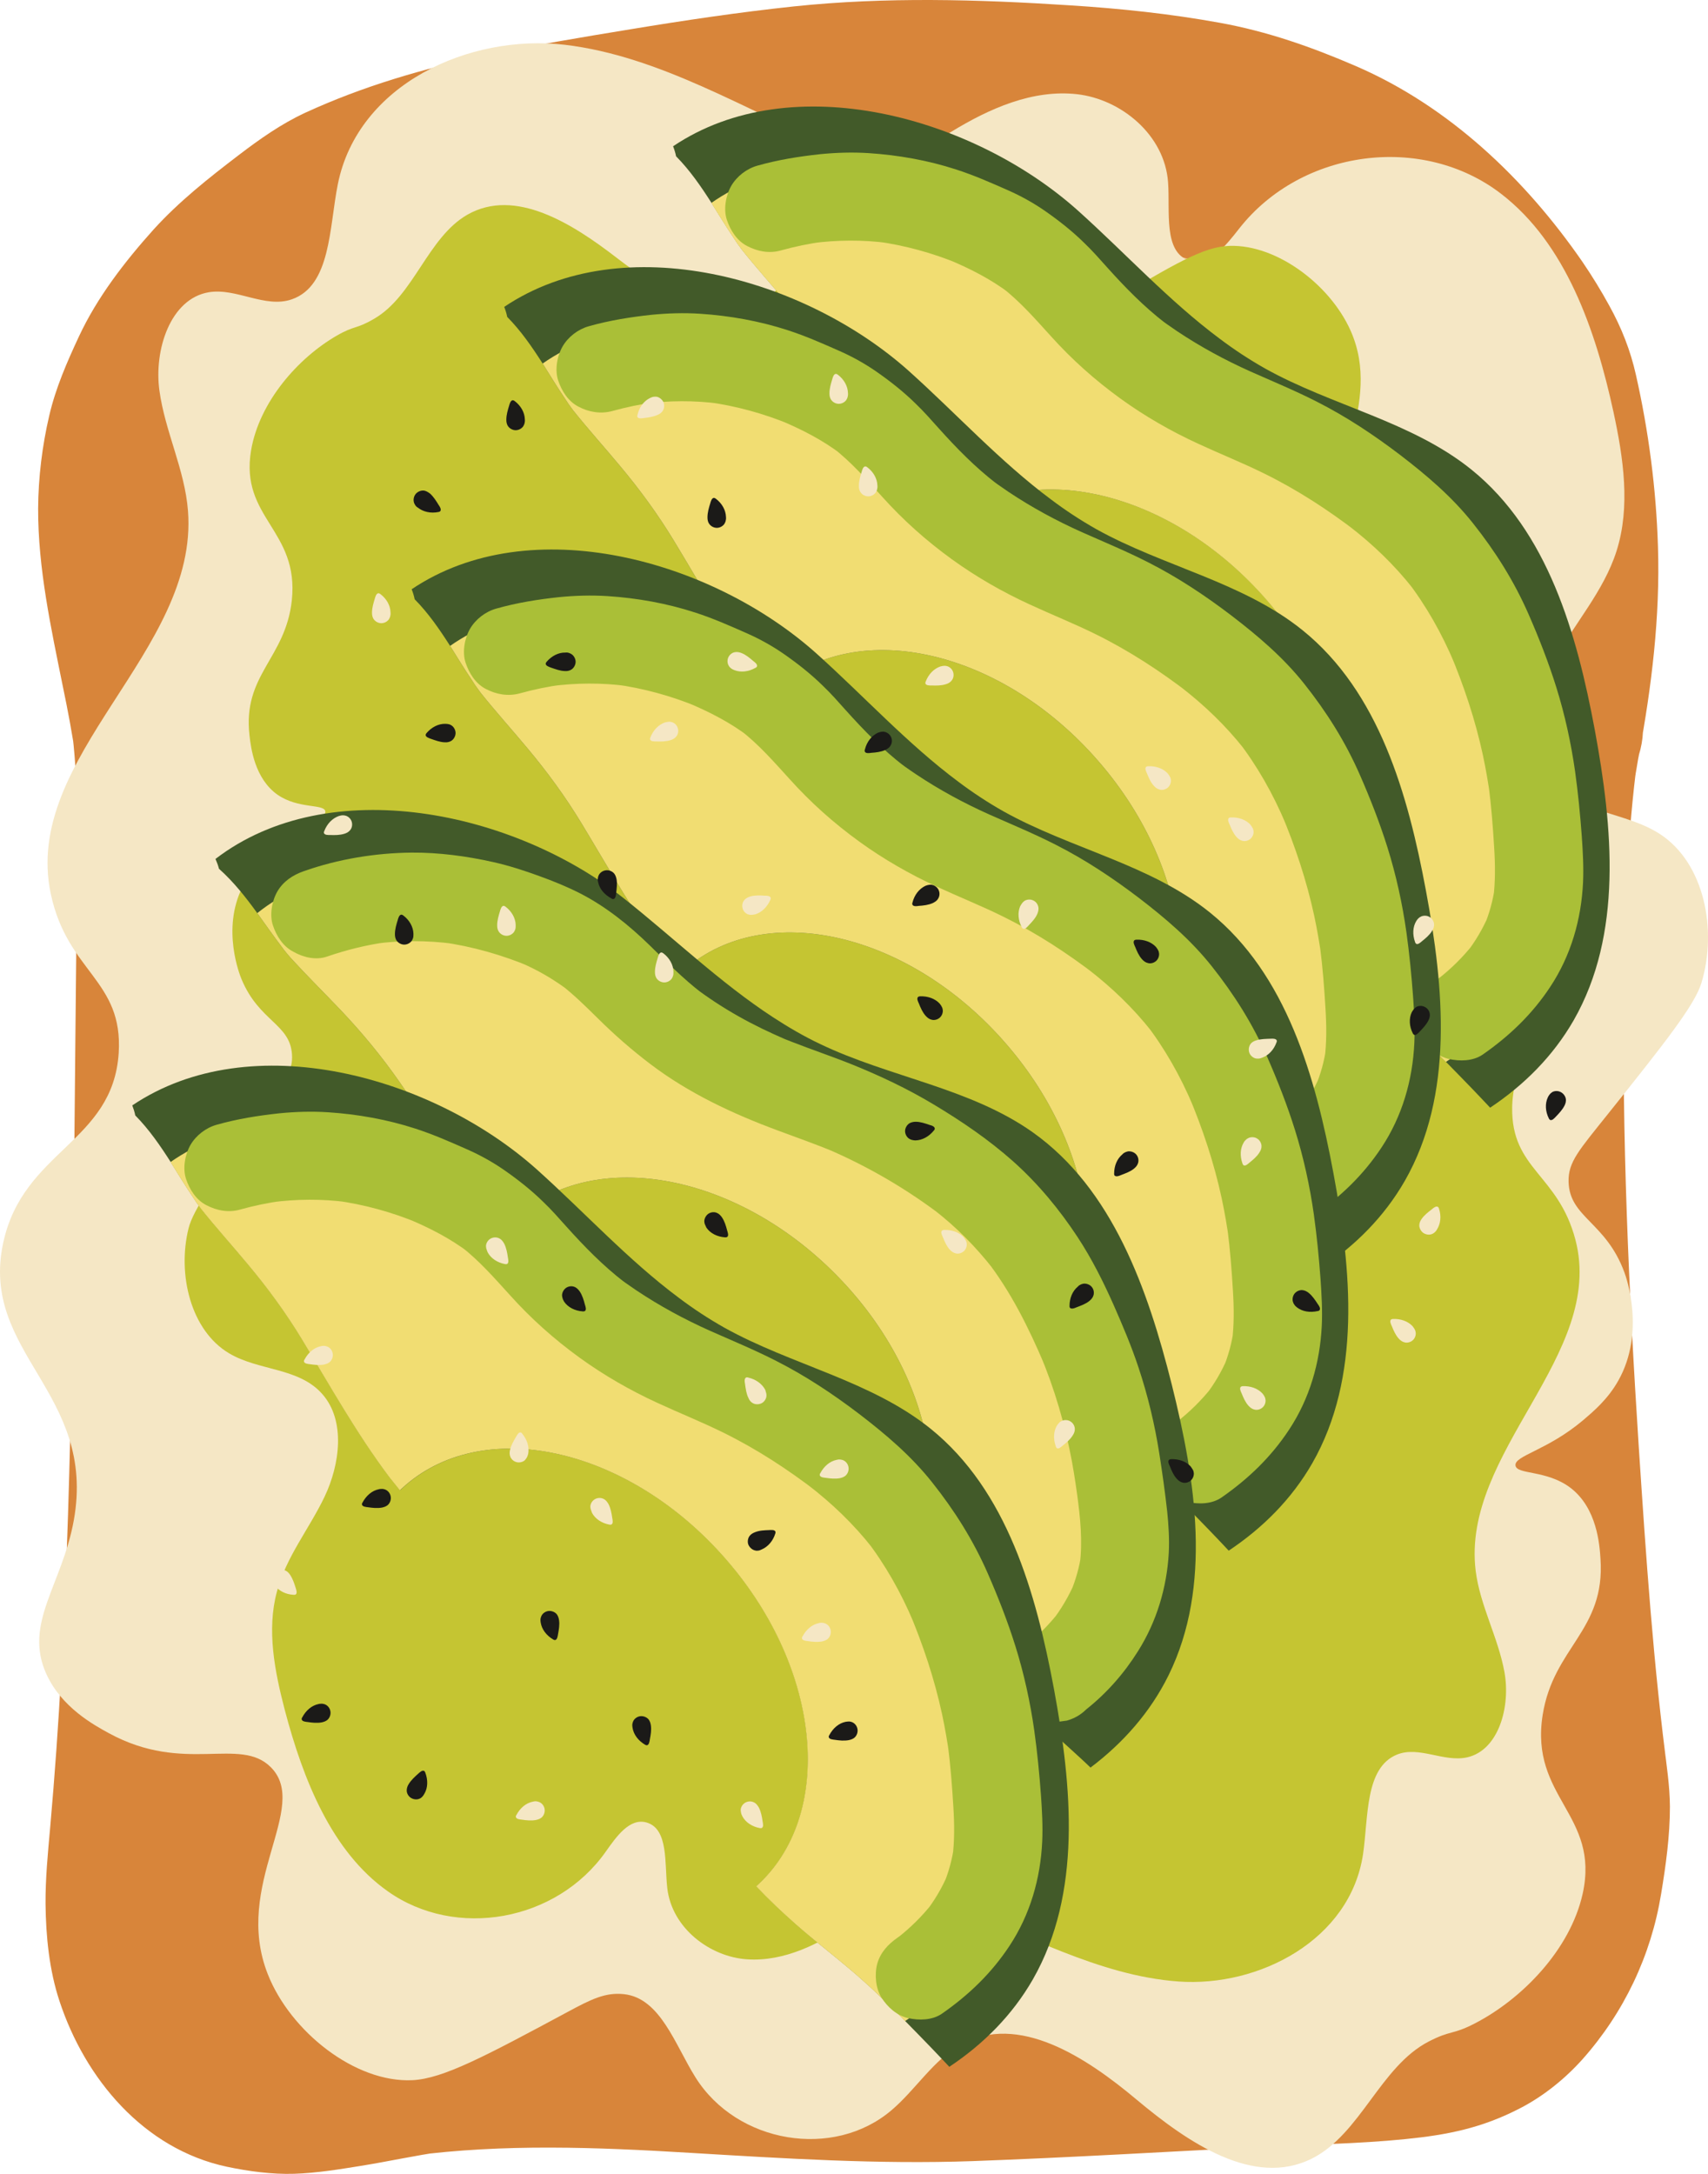 <svg width="110" height="140" viewBox="0 0 110 140" fill="none" xmlns="http://www.w3.org/2000/svg">
<path d="M98.16 46.649C95.072 63.394 98.489 105.098 99.772 114.468C99.908 115.442 100.169 119.068 98.807 123.158C97.876 125.934 95.946 128.517 93.199 129.548C91.757 130.08 90.19 130.171 88.657 130.25C81.721 130.601 74.773 130.953 67.837 131.304C64.544 131.474 61.241 131.632 57.949 131.632C46.641 131.598 35.22 129.525 24.106 131.587C21.086 132.153 17.828 132.981 15.069 131.632C12.787 130.511 11.391 128.063 10.892 125.571C10.392 123.078 10.642 120.507 10.869 117.98C12.14 103.626 12.299 89.214 12.447 74.803C12.515 68.617 12.572 62.42 12.64 56.234C12.674 53.231 12.697 50.218 12.345 47.238C11.652 41.539 9.529 35.897 10.312 30.21C11.516 21.554 19.69 16.218 21.552 14.971C22.869 14.099 26.206 12.048 38.694 9.93C47.776 8.389 54.145 7.301 63.103 7.698C73.615 8.162 81.835 8.525 89.248 14.269C93.698 17.724 96.23 21.849 97.615 24.602C97.808 25.349 98.114 26.596 98.398 28.136C100.044 37.291 98.534 44.61 98.16 46.649Z" fill="#F2BB7C"/>
<path d="M90.769 44.621C88.987 54.353 89.1 64.425 89.339 74.282C89.588 84.286 90.179 94.301 91.053 104.271C91.405 108.361 91.825 112.44 92.381 116.507C92.29 115.828 92.2 115.148 92.109 114.479C92.313 116.054 92.234 117.674 92.041 119.249C92.132 118.569 92.222 117.89 92.313 117.221C92.097 118.853 91.723 120.484 91.098 122.002C91.359 121.391 91.609 120.79 91.87 120.178C91.462 121.141 90.939 122.048 90.304 122.886C90.701 122.365 91.098 121.855 91.507 121.334C91.008 121.957 90.463 122.512 89.838 123.011C90.361 122.614 90.871 122.218 91.394 121.81C90.86 122.218 90.292 122.546 89.679 122.818C90.292 122.557 90.894 122.308 91.507 122.048C90.678 122.388 89.816 122.58 88.93 122.705C89.611 122.614 90.292 122.523 90.962 122.433C88.68 122.705 86.364 122.727 84.071 122.841C81.721 122.965 79.36 123.079 77.01 123.203C72.31 123.441 67.598 123.724 62.898 123.894C58.266 124.064 53.657 123.928 49.037 123.656C44.462 123.385 39.898 123.033 35.311 123.033C32.802 123.033 30.282 123.135 27.784 123.407C25.911 123.611 24.038 123.86 22.187 124.2C21.007 124.416 19.826 124.665 18.634 124.835C19.315 124.744 19.996 124.653 20.666 124.563C19.531 124.71 18.407 124.778 17.26 124.642C17.942 124.733 18.623 124.823 19.293 124.914C18.668 124.823 18.066 124.676 17.476 124.438C18.089 124.699 18.691 124.948 19.304 125.209C18.77 124.982 18.282 124.699 17.828 124.348C18.35 124.744 18.861 125.141 19.383 125.548C18.895 125.163 18.475 124.733 18.089 124.246C18.486 124.767 18.884 125.277 19.293 125.798C18.804 125.152 18.407 124.449 18.089 123.702C18.35 124.314 18.6 124.914 18.861 125.526C18.486 124.585 18.248 123.622 18.112 122.614C18.203 123.294 18.293 123.974 18.384 124.642C18.032 121.776 18.452 118.887 18.691 116.032C18.929 113.177 19.111 110.321 19.27 107.455C19.588 101.654 19.769 95.842 19.894 90.03C20.133 78.361 20.212 66.691 20.314 55.022C20.348 51.17 20.121 47.408 19.497 43.59C18.997 40.508 18.214 37.483 17.783 34.391C17.873 35.07 17.964 35.75 18.055 36.419C17.783 34.356 17.692 32.272 17.964 30.21C17.873 30.89 17.783 31.57 17.692 32.238C17.896 30.844 18.271 29.496 18.816 28.193C18.555 28.805 18.305 29.405 18.044 30.017C18.725 28.409 19.633 26.902 20.712 25.52C20.314 26.041 19.917 26.55 19.508 27.072C20.973 25.191 22.71 23.537 24.594 22.075C24.072 22.472 23.561 22.868 23.039 23.276C24.606 22.064 26.24 20.965 28.068 20.195C27.455 20.455 26.853 20.704 26.24 20.965C31.701 18.676 37.763 17.815 43.553 16.841C45.79 16.467 48.038 16.105 50.285 15.799C49.604 15.889 48.923 15.98 48.253 16.071C52.669 15.481 57.108 15.187 61.57 15.3C65.827 15.414 70.119 15.606 74.342 16.161C73.661 16.071 72.98 15.98 72.31 15.889C75.409 16.308 78.463 17 81.358 18.212C80.745 17.951 80.143 17.702 79.53 17.442C81.63 18.337 83.583 19.492 85.388 20.886C84.866 20.489 84.355 20.093 83.833 19.685C85.74 21.18 87.454 22.902 88.941 24.817C88.544 24.296 88.147 23.786 87.738 23.265C88.987 24.896 90.065 26.63 90.996 28.465C90.735 27.853 90.485 27.253 90.224 26.641C90.712 28.511 91.087 30.414 91.348 32.328C91.257 31.649 91.166 30.969 91.076 30.3C91.643 34.629 91.632 39.024 91.053 43.352C91.144 42.672 91.235 41.993 91.326 41.324C91.166 42.412 90.974 43.511 90.769 44.621C90.451 45.641 90.406 46.649 90.633 47.669C90.678 48.688 90.985 49.629 91.541 50.513C92.472 52.099 94.288 53.617 96.116 54.025C98.08 54.467 100.283 54.376 102.02 53.254C103.609 52.223 105.187 50.614 105.539 48.688C106.368 44.236 106.924 39.727 106.777 35.195C106.663 31.49 106.175 27.751 105.357 24.137C105.005 22.562 104.426 21.101 103.643 19.685C103.11 18.71 102.531 17.77 101.906 16.852C98.228 11.527 93.323 6.848 87.318 4.254C84.457 3.019 81.619 2.022 78.554 1.467C75.375 0.889 72.151 0.549 68.927 0.345C62.989 -0.04 57.063 -0.21 51.126 0.413C47.606 0.787 44.098 1.308 40.602 1.886C37.48 2.396 34.346 2.917 31.247 3.574C27.251 4.424 23.391 5.545 19.667 7.256C18.123 7.97 16.727 8.956 15.376 9.987C13.434 11.471 11.539 12.966 9.892 14.779C8.042 16.841 6.26 19.141 5.079 21.679C4.318 23.31 3.58 24.998 3.172 26.766C2.718 28.703 2.468 30.754 2.456 32.748C2.445 36.6 3.285 40.441 4.046 44.202C4.364 45.731 4.659 47.261 4.875 48.813C4.784 48.133 4.693 47.454 4.602 46.785C5.045 50.127 4.988 53.504 4.954 56.868C4.92 60.29 4.886 63.723 4.852 67.144C4.784 73.863 4.738 80.593 4.625 87.322C4.511 94.12 4.318 100.907 3.944 107.693C3.762 111.047 3.524 114.389 3.228 117.731C3.081 119.362 2.922 120.983 2.933 122.625C2.956 124.699 3.172 126.885 3.83 128.868C5.476 133.864 9.245 138.396 14.615 139.541C16.012 139.835 17.51 140.039 18.952 139.994C20.394 139.948 21.835 139.71 23.243 139.484C25.003 139.201 26.74 138.815 28.5 138.566C27.818 138.657 27.137 138.747 26.467 138.838C32.428 138.045 38.456 138.283 44.439 138.645C50.513 139.008 56.552 139.393 62.637 139.178C68.87 138.951 75.102 138.577 81.335 138.26C84.378 138.102 87.466 138.068 90.497 137.762C93.233 137.49 95.435 137.048 97.887 135.779C99.386 135.009 100.794 133.876 101.918 132.618C104.585 129.616 106.334 125.945 106.981 121.968C107.287 120.122 107.548 118.23 107.548 116.349C107.537 114.978 107.333 113.675 107.151 112.304C107.242 112.984 107.333 113.664 107.424 114.332C106.481 107.308 106.005 100.215 105.539 93.146C104.892 83.164 104.449 73.16 104.585 63.156C104.654 58.409 104.824 53.651 105.448 48.938C105.357 49.617 105.267 50.297 105.176 50.966C105.278 50.195 105.403 49.414 105.539 48.654C105.857 47.635 105.902 46.627 105.675 45.607C105.63 44.587 105.323 43.647 104.767 42.763C103.836 41.177 102.02 39.659 100.192 39.251C98.228 38.809 96.025 38.9 94.288 40.021C92.699 41.075 91.121 42.684 90.769 44.621Z" fill="#D8853A"/>
<path d="M101.146 95.82C102.848 97.122 103.019 99.468 103.076 100.397C103.393 105.019 100.044 106.073 99.352 110.446C98.512 115.771 103.053 116.859 101.929 121.957C101.123 125.582 98.001 128.755 94.97 130.318C93.516 131.066 93.471 130.726 92.018 131.474C88.896 133.083 87.636 137.422 84.502 139.008C80.745 140.9 76.499 137.977 73.207 135.224C69.926 132.471 65.589 129.627 61.899 131.666C60.128 132.641 58.982 134.567 57.426 135.892C53.691 139.087 47.459 138.045 44.791 133.785C43.474 131.689 42.532 128.675 40.181 128.426C38.989 128.301 38.093 128.743 36.56 129.57C31.224 132.437 28.545 133.864 26.57 133.966C22.869 134.148 18.702 130.828 17.249 127.146C14.956 121.356 20.019 116.394 17.442 113.811C15.444 111.806 11.89 114.275 7.02 111.624C6.044 111.092 3.966 109.959 2.99 107.818C1.503 104.555 3.989 102.096 4.75 97.927C6.248 89.656 -1.335 87.152 0.209 80.026C1.503 74.067 7.27 73.591 7.645 67.813C7.94 63.111 4.352 62.624 3.274 57.582C1.378 48.734 12.81 41.936 12.106 32.895C11.902 30.244 10.63 27.797 10.267 25.157C9.904 22.517 10.982 19.243 13.434 18.824C15.217 18.518 17.067 19.877 18.793 19.277C21.313 18.404 21.2 14.654 21.756 11.867C23.05 5.409 30.236 2.169 36.367 2.883C42.497 3.608 47.992 7.086 53.737 9.499C54.838 9.964 55.984 10.394 57.165 10.304C58.641 10.202 59.958 9.295 61.241 8.502C63.716 6.984 66.508 5.749 69.358 6.066C72.196 6.384 75.012 8.684 75.227 11.743C75.364 13.623 74.909 16.229 76.59 16.784C77.873 17.203 78.951 15.81 79.814 14.711C83.821 9.613 91.609 8.582 96.673 12.479C100.828 15.674 102.758 21.214 103.916 26.55C104.551 29.496 105.017 32.634 104.109 35.489C103.28 38.095 101.395 40.146 100.101 42.536C98.807 44.927 98.217 48.19 99.897 50.286C101.588 52.393 104.688 52.269 106.913 53.719C109.774 55.588 110.602 59.882 109.581 63.292C109.149 64.708 107.31 67.054 103.564 71.733C101.702 74.067 100.987 74.826 101.021 76.106C101.077 78.417 103.427 78.689 104.619 81.952C104.744 82.281 105.97 85.804 104.233 88.897C103.552 90.121 102.599 90.914 101.963 91.458C99.647 93.418 97.513 93.746 97.603 94.381C97.683 94.981 99.613 94.653 101.146 95.82Z" fill="#F5E7C5"/>
<path d="M17.873 51.181C16.398 50.139 16.159 48.156 16.068 47.363C15.614 43.454 18.384 42.423 18.793 38.673C19.281 34.119 15.433 33.371 16.171 28.998C16.704 25.882 19.19 23.061 21.677 21.622C22.869 20.931 22.914 21.226 24.106 20.523C26.66 19.039 27.535 15.3 30.1 13.827C33.177 12.071 36.855 14.394 39.716 16.603C42.577 18.812 46.323 21.067 49.343 19.186C50.796 18.28 51.67 16.614 52.931 15.414C55.939 12.559 61.195 13.193 63.614 16.716C64.806 18.45 65.714 20.965 67.689 21.09C68.688 21.158 69.426 20.738 70.675 19.979C75.034 17.34 77.214 16.014 78.883 15.855C81.971 15.561 85.604 18.212 86.977 21.282C89.134 26.109 85.082 30.527 87.341 32.623C89.089 34.255 91.973 32.011 96.162 34.073C97.002 34.493 98.784 35.365 99.692 37.155C101.066 39.874 99.079 42.049 98.614 45.63C97.683 52.722 104.143 54.546 103.132 60.664C102.281 65.774 97.467 66.408 97.388 71.325C97.331 75.325 100.351 75.608 101.463 79.845C103.405 87.288 94.096 93.508 95.038 101.167C95.322 103.411 96.48 105.439 96.888 107.67C97.297 109.902 96.525 112.723 94.482 113.177C92.994 113.505 91.394 112.429 89.975 112.995C87.897 113.834 88.135 117.017 87.784 119.408C86.955 124.948 81.063 127.984 75.897 127.611C70.732 127.237 65.986 124.495 61.071 122.66C60.128 122.308 59.152 121.991 58.164 122.104C56.927 122.252 55.871 123.067 54.827 123.792C52.806 125.186 50.513 126.342 48.117 126.183C45.722 126.024 43.27 124.178 42.974 121.595C42.793 120.008 43.065 117.776 41.635 117.369C40.545 117.063 39.693 118.286 39.012 119.249C35.856 123.736 29.362 124.914 24.969 121.798C21.359 119.249 19.52 114.604 18.339 110.118C17.692 107.636 17.17 104.985 17.828 102.527C18.418 100.272 19.917 98.46 20.905 96.386C21.892 94.313 22.267 91.503 20.768 89.792C19.259 88.059 16.67 88.297 14.751 87.153C12.277 85.68 11.414 82.066 12.14 79.12C12.435 77.896 13.9 75.834 16.852 71.71C18.328 69.66 18.884 68.991 18.804 67.892C18.668 65.932 16.693 65.785 15.557 63.066C15.444 62.794 14.263 59.848 15.603 57.152C16.125 56.087 16.897 55.373 17.408 54.886C19.27 53.13 21.052 52.767 20.95 52.235C20.825 51.759 19.213 52.11 17.873 51.181Z" fill="#C5C532"/>
<path d="M83.458 59.644C83.481 59.667 83.503 59.69 83.526 59.712C83.515 59.701 83.492 59.667 83.458 59.644Z" fill="#425A29"/>
<path d="M101.35 65.706C100.022 68.017 98.16 69.875 95.969 71.336C95.571 70.906 95.163 70.487 94.754 70.056C94.22 69.501 93.675 68.946 93.13 68.391C92.938 68.187 92.733 67.994 92.54 67.802C92.495 67.756 92.449 67.711 92.404 67.666C92.268 67.53 92.132 67.394 91.995 67.269C91.87 67.156 91.757 67.031 91.632 66.918C91.45 66.748 91.28 66.578 91.098 66.408C90.917 66.238 90.735 66.068 90.553 65.91C89.123 64.607 87.556 63.451 86.103 62.171C85.218 61.389 84.355 60.573 83.537 59.712C88.624 55.169 87.795 45.811 81.642 38.707C75.443 31.536 66.191 29.372 60.968 33.87C60.843 33.983 60.718 34.096 60.594 34.209C60.367 33.926 60.139 33.643 59.913 33.36C57.801 30.55 56.087 27.468 54.27 24.466C53.237 22.767 52.079 21.18 50.796 19.651C49.797 18.45 48.753 17.294 47.776 16.071C47.686 15.946 47.606 15.833 47.515 15.708L47.504 15.697C47.425 15.584 47.345 15.459 47.266 15.334C46.766 14.598 46.301 13.827 45.824 13.068C45.143 12.003 44.427 10.961 43.542 10.066C43.496 9.839 43.428 9.624 43.349 9.42C51.012 4.265 62.694 7.539 69.415 13.556C72.469 16.297 75.284 19.379 78.554 21.815C79.485 22.517 80.45 23.152 81.471 23.73C85.797 26.143 90.917 27.14 94.765 30.244C99.692 34.221 101.554 40.803 102.712 47.023C103.87 53.3 104.517 60.165 101.35 65.706Z" fill="#425A29"/>
<path d="M83.458 59.644C83.481 59.667 83.503 59.69 83.526 59.712C83.515 59.701 83.492 59.667 83.458 59.644Z" fill="#F1DD72"/>
<path d="M97.944 63.349C96.752 65.422 95.083 67.088 93.119 68.391C92.926 68.198 92.722 67.994 92.529 67.802C92.483 67.756 92.438 67.711 92.393 67.666C92.256 67.53 92.12 67.394 91.984 67.269C91.859 67.156 91.746 67.031 91.621 66.918C91.439 66.748 91.269 66.578 91.087 66.408C90.905 66.238 90.724 66.068 90.542 65.91C89.112 64.607 87.545 63.451 86.092 62.171C85.206 61.389 84.344 60.574 83.526 59.712C88.612 55.169 87.783 45.811 81.63 38.707C75.432 31.536 66.179 29.372 60.957 33.87C60.832 33.983 60.707 34.096 60.582 34.209C60.355 33.926 60.128 33.643 59.901 33.36C57.789 30.55 56.075 27.468 54.259 24.466C53.226 22.767 52.068 21.18 50.785 19.651C49.786 18.45 48.741 17.294 47.765 16.071C47.674 15.946 47.595 15.833 47.504 15.708L47.493 15.697C47.413 15.584 47.334 15.459 47.254 15.334C46.755 14.598 46.289 13.828 45.812 13.069C52.669 8.265 63.273 11.21 69.335 16.637C72.071 19.084 74.591 21.849 77.52 24.035C78.349 24.659 79.223 25.236 80.132 25.746C84.003 27.91 88.589 28.794 92.041 31.581C96.457 35.139 98.114 41.041 99.147 46.604C100.215 52.246 100.782 58.387 97.944 63.349Z" fill="#F1DD72"/>
<path d="M50.297 16.127C51.194 15.878 52.113 15.685 53.044 15.561C52.794 15.595 52.544 15.629 52.295 15.663C53.918 15.447 55.576 15.436 57.199 15.652C56.949 15.617 56.7 15.584 56.45 15.55C58.266 15.799 60.049 16.286 61.74 16.988C61.513 16.898 61.286 16.796 61.059 16.705C62.489 17.306 63.829 17.985 65.067 18.926C64.874 18.778 64.681 18.631 64.488 18.484C65.68 19.401 66.656 20.523 67.666 21.634C69.029 23.152 70.516 24.477 72.173 25.678C73.74 26.811 75.42 27.774 77.169 28.578C78.588 29.236 80.041 29.813 81.437 30.505C83.572 31.558 85.57 32.861 87.454 34.311C87.261 34.164 87.068 34.017 86.875 33.869C88.419 35.059 89.804 36.385 91.007 37.914C90.86 37.721 90.712 37.529 90.565 37.336C91.836 38.979 92.858 40.792 93.664 42.706C93.573 42.48 93.471 42.253 93.38 42.027C94.277 44.157 95.015 46.366 95.503 48.632C95.696 49.538 95.855 50.456 95.98 51.374C95.946 51.124 95.912 50.875 95.878 50.626C96.048 51.952 96.15 53.277 96.23 54.614C96.298 55.702 96.309 56.789 96.173 57.865C96.207 57.616 96.241 57.367 96.275 57.118C96.15 57.99 95.923 58.828 95.583 59.633C95.674 59.406 95.776 59.18 95.867 58.953C95.492 59.826 95.015 60.63 94.436 61.378C94.584 61.185 94.731 60.992 94.879 60.8C94.22 61.638 93.46 62.386 92.62 63.043C92.813 62.896 93.006 62.749 93.199 62.601C93.017 62.749 92.824 62.885 92.631 63.02C92.018 63.451 91.53 63.972 91.325 64.709C91.144 65.388 91.223 66.295 91.609 66.895C91.995 67.496 92.586 68.028 93.301 68.198C94.016 68.357 94.867 68.345 95.492 67.915C97.218 66.714 98.682 65.309 99.84 63.553C101.168 61.548 101.838 59.225 101.952 56.834C101.997 55.849 101.94 54.852 101.872 53.866C101.77 52.461 101.634 51.079 101.441 49.686C101.18 47.85 100.782 46.026 100.226 44.247C99.726 42.65 99.113 41.086 98.444 39.557C97.513 37.427 96.298 35.501 94.856 33.688C93.505 31.989 91.893 30.618 90.179 29.304C88.499 28.023 86.728 26.845 84.832 25.882C83.435 25.168 81.982 24.568 80.552 23.933C78.906 23.197 77.316 22.336 75.806 21.328C75.352 21.022 74.898 20.704 74.467 20.365C74.66 20.512 74.853 20.659 75.046 20.806C73.661 19.741 72.457 18.506 71.299 17.215C70.822 16.682 70.346 16.139 69.823 15.64C69.051 14.881 68.189 14.201 67.292 13.578C66.554 13.068 65.759 12.626 64.942 12.264C63.84 11.777 62.739 11.29 61.581 10.916C59.765 10.326 57.858 9.987 55.95 9.862C54.906 9.794 53.85 9.828 52.817 9.93C51.455 10.077 50.104 10.293 48.787 10.666C48.094 10.859 47.459 11.346 47.095 11.969C46.743 12.581 46.584 13.476 46.811 14.156C47.038 14.836 47.459 15.504 48.117 15.844C48.787 16.195 49.547 16.343 50.297 16.127Z" fill="#AABF37"/>
<path d="M90.474 76.049C89.146 78.361 87.284 80.219 85.093 81.68C84.695 81.25 84.287 80.831 83.878 80.4C83.344 79.845 82.8 79.29 82.255 78.734C82.062 78.531 81.857 78.338 81.664 78.145C81.619 78.1 81.573 78.055 81.528 78.009C81.392 77.873 81.256 77.737 81.119 77.613C80.995 77.5 80.881 77.375 80.756 77.262C80.575 77.092 80.404 76.922 80.222 76.752C80.041 76.582 79.859 76.412 79.678 76.253C78.247 74.95 76.68 73.795 75.227 72.514C74.342 71.733 73.479 70.917 72.662 70.056C77.748 65.513 76.919 56.155 70.766 49.051C64.567 41.879 55.315 39.715 50.092 44.213C49.968 44.327 49.843 44.44 49.718 44.553C49.491 44.27 49.264 43.987 49.037 43.703C46.925 40.894 45.211 37.812 43.394 34.81C42.361 33.11 41.203 31.524 39.92 29.995C38.921 28.794 37.877 27.638 36.901 26.414C36.81 26.29 36.73 26.177 36.639 26.052L36.628 26.041C36.549 25.927 36.469 25.803 36.39 25.678C35.89 24.942 35.425 24.171 34.948 23.412C34.267 22.347 33.551 21.305 32.666 20.41C32.621 20.183 32.553 19.968 32.473 19.764C40.136 14.609 51.818 17.883 58.539 23.899C61.593 26.641 64.408 29.723 67.678 32.158C68.609 32.861 69.574 33.495 70.595 34.073C74.921 36.486 80.041 37.483 83.889 40.588C88.817 44.564 90.678 51.147 91.836 57.367C93.006 63.632 93.641 70.509 90.474 76.049Z" fill="#425A29"/>
<path d="M87.079 73.693C85.888 75.766 84.219 77.432 82.255 78.735C82.062 78.542 81.857 78.338 81.664 78.145C81.619 78.1 81.573 78.055 81.528 78.01C81.392 77.874 81.256 77.738 81.119 77.613C80.995 77.5 80.881 77.375 80.756 77.262C80.574 77.092 80.404 76.922 80.222 76.752C80.041 76.582 79.859 76.412 79.678 76.253C78.247 74.951 76.68 73.795 75.227 72.515C74.342 71.733 73.479 70.917 72.662 70.056C77.748 65.513 76.919 56.155 70.766 49.051C64.567 41.879 55.315 39.715 50.092 44.213C49.968 44.327 49.843 44.44 49.718 44.553C49.491 44.27 49.264 43.987 49.037 43.703C46.925 40.894 45.211 37.812 43.394 34.81C42.361 33.11 41.203 31.524 39.92 29.995C38.921 28.794 37.877 27.638 36.901 26.415C36.81 26.29 36.73 26.177 36.639 26.052L36.628 26.041C36.549 25.927 36.469 25.803 36.39 25.678C35.89 24.942 35.425 24.171 34.948 23.412C41.805 18.608 52.408 21.554 58.471 26.981C61.207 29.428 63.727 32.193 66.656 34.379C67.485 35.002 68.359 35.58 69.267 36.09C73.138 38.254 77.725 39.138 81.176 41.925C85.592 45.482 87.25 51.385 88.283 56.948C89.339 62.579 89.918 68.731 87.079 73.693Z" fill="#F1DD72"/>
<path d="M39.432 26.471C40.329 26.222 41.249 26.029 42.179 25.905C41.93 25.939 41.68 25.973 41.43 26.007C43.054 25.791 44.711 25.78 46.335 25.995C46.085 25.962 45.835 25.927 45.585 25.893C47.402 26.143 49.184 26.63 50.876 27.332C50.649 27.242 50.422 27.14 50.195 27.049C51.625 27.65 52.965 28.329 54.202 29.27C54.009 29.122 53.816 28.975 53.623 28.828C54.815 29.745 55.791 30.867 56.802 31.977C58.164 33.496 59.651 34.821 61.309 36.022C62.876 37.155 64.556 38.118 66.304 38.922C67.723 39.58 69.176 40.157 70.573 40.849C72.707 41.902 74.705 43.205 76.59 44.655C76.397 44.508 76.204 44.361 76.011 44.213C77.555 45.403 78.94 46.729 80.143 48.258C79.995 48.066 79.848 47.873 79.7 47.68C80.972 49.323 81.993 51.136 82.8 53.05C82.709 52.824 82.607 52.597 82.516 52.371C83.413 54.501 84.15 56.71 84.639 58.976C84.832 59.882 84.991 60.8 85.115 61.718C85.082 61.468 85.047 61.219 85.013 60.97C85.184 62.295 85.286 63.621 85.365 64.958C85.433 66.046 85.445 67.133 85.308 68.21C85.343 67.96 85.377 67.711 85.411 67.462C85.286 68.334 85.059 69.172 84.718 69.977C84.809 69.75 84.911 69.524 85.002 69.297C84.627 70.169 84.15 70.974 83.572 71.722C83.719 71.529 83.867 71.337 84.014 71.144C83.356 71.982 82.595 72.73 81.755 73.387C81.948 73.24 82.141 73.093 82.334 72.945C82.153 73.093 81.96 73.228 81.766 73.365C81.153 73.795 80.665 74.316 80.461 75.053C80.279 75.732 80.359 76.639 80.745 77.239C81.131 77.84 81.721 78.372 82.436 78.542C83.151 78.701 84.003 78.689 84.627 78.259C86.353 77.058 87.817 75.653 88.975 73.897C90.304 71.892 90.974 69.569 91.087 67.178C91.132 66.193 91.076 65.196 91.008 64.21C90.905 62.805 90.769 61.423 90.576 60.03C90.315 58.194 89.918 56.37 89.361 54.591C88.862 52.994 88.249 51.43 87.579 49.901C86.648 47.771 85.433 45.845 83.992 44.032C82.641 42.333 81.028 40.962 79.314 39.648C77.634 38.367 75.863 37.189 73.967 36.226C72.571 35.512 71.118 34.912 69.687 34.277C68.041 33.541 66.452 32.68 64.942 31.672C64.488 31.366 64.034 31.048 63.602 30.709C63.795 30.856 63.988 31.003 64.181 31.15C62.796 30.085 61.593 28.851 60.435 27.559C59.958 27.026 59.481 26.483 58.959 25.984C58.187 25.225 57.324 24.545 56.427 23.922C55.689 23.412 54.895 22.97 54.077 22.608C52.976 22.121 51.875 21.634 50.717 21.26C48.9 20.671 46.993 20.331 45.086 20.206C44.041 20.138 42.986 20.172 41.953 20.274C40.59 20.421 39.239 20.637 37.922 21.01C37.23 21.203 36.594 21.69 36.231 22.313C35.879 22.925 35.72 23.82 35.947 24.5C36.174 25.18 36.594 25.848 37.252 26.188C37.911 26.539 38.683 26.675 39.432 26.471Z" fill="#AABF37"/>
<path d="M84.514 94.234C83.186 96.545 81.324 98.403 79.133 99.864C78.735 99.434 78.327 99.014 77.918 98.584C77.384 98.029 76.839 97.474 76.294 96.919C76.102 96.715 75.897 96.522 75.704 96.329C75.659 96.284 75.613 96.239 75.568 96.194C75.432 96.058 75.295 95.922 75.159 95.797C75.034 95.684 74.921 95.559 74.796 95.446C74.614 95.276 74.444 95.106 74.262 94.936C74.081 94.766 73.899 94.596 73.717 94.437C72.287 93.135 70.72 91.979 69.267 90.699C68.382 89.917 67.519 89.101 66.701 88.24C71.787 83.697 70.959 74.339 64.805 67.235C58.607 60.063 49.355 57.899 44.132 62.397C44.007 62.511 43.883 62.624 43.758 62.737C43.531 62.454 43.303 62.171 43.076 61.888C40.965 59.078 39.251 55.996 37.434 52.994C36.401 51.294 35.243 49.708 33.96 48.179C32.961 46.978 31.917 45.822 30.94 44.599C30.85 44.474 30.77 44.361 30.679 44.236L30.668 44.225C30.588 44.111 30.509 43.987 30.43 43.862C29.93 43.126 29.465 42.355 28.988 41.596C28.306 40.531 27.591 39.489 26.706 38.594C26.66 38.367 26.592 38.152 26.513 37.948C34.176 32.793 45.858 36.067 52.579 42.083C55.633 44.825 58.448 47.907 61.718 50.343C62.648 51.045 63.614 51.679 64.635 52.257C68.961 54.67 74.081 55.667 77.929 58.772C82.856 62.748 84.718 69.331 85.876 75.551C87.046 81.816 87.681 88.693 84.514 94.234Z" fill="#425A29"/>
<path d="M81.119 91.877C79.927 93.95 78.258 95.616 76.294 96.918C76.101 96.726 75.897 96.522 75.704 96.329C75.659 96.284 75.613 96.239 75.568 96.193C75.432 96.057 75.295 95.921 75.159 95.797C75.034 95.683 74.921 95.559 74.796 95.446C74.614 95.276 74.444 95.106 74.262 94.936C74.081 94.766 73.899 94.596 73.717 94.437C72.287 93.134 70.72 91.979 69.267 90.698C68.382 89.917 67.519 89.101 66.701 88.24C71.787 83.697 70.959 74.339 64.805 67.235C58.607 60.063 49.354 57.899 44.132 62.397C44.007 62.511 43.882 62.624 43.758 62.737C43.531 62.454 43.303 62.171 43.076 61.887C40.965 59.078 39.251 55.996 37.434 52.994C36.401 51.294 35.243 49.708 33.96 48.178C32.961 46.978 31.917 45.822 30.94 44.598C30.849 44.474 30.77 44.361 30.679 44.236L30.668 44.224C30.588 44.111 30.509 43.987 30.43 43.862C29.93 43.126 29.465 42.355 28.988 41.596C35.845 36.792 46.448 39.738 52.511 45.165C55.246 47.612 57.767 50.377 60.696 52.563C61.525 53.186 62.399 53.764 63.307 54.274C67.178 56.438 71.765 57.322 75.216 60.109C79.632 63.666 81.29 69.569 82.323 75.132C83.379 80.763 83.957 86.914 81.119 91.877Z" fill="#F1DD72"/>
<path d="M33.472 44.655C34.369 44.406 35.288 44.213 36.219 44.089C35.97 44.123 35.72 44.157 35.47 44.191C37.093 43.975 38.751 43.964 40.374 44.179C40.125 44.145 39.875 44.111 39.625 44.077C41.442 44.327 43.224 44.814 44.916 45.516C44.688 45.425 44.461 45.324 44.234 45.233C45.665 45.833 47.004 46.513 48.242 47.453C48.049 47.306 47.856 47.159 47.663 47.012C48.855 47.929 49.831 49.051 50.842 50.161C52.204 51.679 53.691 53.005 55.349 54.206C56.915 55.339 58.596 56.302 60.344 57.106C61.763 57.764 63.216 58.341 64.612 59.032C66.747 60.086 68.745 61.389 70.629 62.839C70.436 62.692 70.243 62.545 70.05 62.397C71.594 63.587 72.979 64.912 74.183 66.442C74.035 66.249 73.888 66.057 73.74 65.864C75.012 67.507 76.033 69.32 76.839 71.234C76.749 71.008 76.646 70.781 76.555 70.555C77.452 72.684 78.19 74.894 78.678 77.16C78.871 78.066 79.03 78.984 79.155 79.901C79.121 79.652 79.087 79.403 79.053 79.154C79.223 80.479 79.326 81.805 79.405 83.142C79.473 84.229 79.484 85.317 79.348 86.393C79.382 86.144 79.416 85.895 79.451 85.646C79.326 86.518 79.099 87.356 78.758 88.161C78.849 87.934 78.951 87.708 79.042 87.481C78.667 88.353 78.19 89.158 77.611 89.906C77.759 89.713 77.906 89.52 78.054 89.328C77.396 90.166 76.635 90.914 75.795 91.571C75.988 91.424 76.181 91.276 76.374 91.129C76.192 91.276 75.999 91.412 75.806 91.548C75.193 91.979 74.705 92.5 74.501 93.236C74.319 93.916 74.398 94.823 74.784 95.423C75.171 96.023 75.761 96.556 76.476 96.726C77.191 96.885 78.043 96.873 78.667 96.443C80.393 95.242 81.857 93.837 83.015 92.081C84.344 90.076 85.013 87.753 85.127 85.362C85.172 84.377 85.115 83.38 85.047 82.394C84.945 80.989 84.809 79.607 84.616 78.213C84.355 76.378 83.957 74.554 83.401 72.775C82.902 71.178 82.289 69.614 81.619 68.085C80.688 65.955 79.473 64.029 78.031 62.216C76.68 60.517 75.068 59.146 73.354 57.831C71.674 56.551 69.903 55.373 68.007 54.41C66.611 53.696 65.157 53.096 63.727 52.461C62.081 51.725 60.491 50.864 58.981 49.855C58.527 49.55 58.073 49.232 57.642 48.892C57.835 49.04 58.028 49.187 58.221 49.334C56.836 48.269 55.633 47.034 54.474 45.743C53.998 45.21 53.521 44.666 52.999 44.168C52.227 43.409 51.364 42.729 50.467 42.106C49.729 41.596 48.934 41.154 48.117 40.792C47.016 40.305 45.915 39.817 44.757 39.444C42.94 38.854 41.033 38.514 39.126 38.39C38.081 38.322 37.025 38.356 35.992 38.458C34.63 38.605 33.279 38.82 31.962 39.194C31.27 39.387 30.634 39.874 30.27 40.497C29.919 41.109 29.76 42.004 29.987 42.684C30.214 43.364 30.634 44.032 31.292 44.372C31.962 44.723 32.723 44.859 33.472 44.655Z" fill="#AABF37"/>
<path d="M57.029 102.935C57.051 102.957 57.074 102.98 57.097 103.003C57.086 102.98 57.051 102.957 57.029 102.935Z" fill="#425A29"/>
<path d="M75.261 107.886C74.081 110.276 72.332 112.248 70.232 113.834C69.812 113.426 69.369 113.029 68.938 112.633C68.37 112.112 67.791 111.59 67.212 111.081C67.008 110.899 66.792 110.707 66.588 110.525C66.542 110.48 66.497 110.446 66.452 110.401C66.304 110.276 66.168 110.152 66.02 110.027C65.895 109.914 65.77 109.812 65.634 109.698C65.441 109.54 65.26 109.381 65.067 109.223C64.874 109.064 64.692 108.905 64.499 108.758C62.989 107.546 61.354 106.481 59.822 105.302C58.879 104.577 57.971 103.818 57.108 103.014C61.899 98.176 60.491 88.886 53.918 82.167C47.288 75.392 37.922 73.806 32.984 78.621C32.859 78.735 32.745 78.859 32.632 78.984C32.382 78.723 32.144 78.451 31.894 78.179C29.612 75.506 27.716 72.537 25.707 69.648C24.572 68.017 23.311 66.499 21.949 65.06C20.87 63.927 19.758 62.828 18.702 61.672C18.611 61.559 18.509 61.446 18.418 61.332L18.407 61.321C18.316 61.208 18.225 61.094 18.146 60.981C17.601 60.267 17.09 59.531 16.568 58.806C15.83 57.786 15.046 56.789 14.104 55.951C14.047 55.736 13.968 55.52 13.877 55.316C21.211 49.697 33.063 52.246 40.147 57.831C43.371 60.381 46.369 63.281 49.786 65.513C50.762 66.147 51.761 66.737 52.817 67.235C57.279 69.376 62.456 70.056 66.497 72.911C71.662 76.571 73.922 83.028 75.466 89.169C77.01 95.344 78.077 102.153 75.261 107.886Z" fill="#425A29"/>
<path d="M57.029 102.935C57.051 102.957 57.074 102.98 57.097 103.003C57.086 102.98 57.051 102.957 57.029 102.935Z" fill="#F1DD72"/>
<path d="M71.719 105.745C70.663 107.886 69.097 109.653 67.212 111.081C67.008 110.899 66.792 110.707 66.588 110.526C66.542 110.48 66.497 110.446 66.452 110.401C66.304 110.276 66.168 110.152 66.02 110.027C65.895 109.914 65.77 109.812 65.634 109.699C65.441 109.54 65.26 109.381 65.067 109.223C64.874 109.064 64.692 108.905 64.499 108.758C62.989 107.546 61.354 106.481 59.822 105.303C58.879 104.578 57.971 103.818 57.108 103.014C61.899 98.176 60.491 88.886 53.918 82.168C47.288 75.392 37.922 73.806 32.984 78.621C32.859 78.735 32.745 78.859 32.632 78.984C32.382 78.723 32.144 78.451 31.894 78.18C29.612 75.506 27.716 72.537 25.707 69.648C24.571 68.017 23.311 66.499 21.949 65.06C20.87 63.927 19.758 62.828 18.702 61.672C18.611 61.559 18.509 61.446 18.418 61.333L18.407 61.321C18.316 61.208 18.225 61.095 18.146 60.981C17.601 60.267 17.09 59.531 16.568 58.806C23.118 53.594 33.869 55.872 40.272 60.925C43.156 63.202 45.846 65.796 48.9 67.802C49.774 68.368 50.671 68.889 51.614 69.354C55.61 71.269 60.242 71.88 63.863 74.441C68.484 77.715 70.516 83.504 71.889 88.999C73.286 94.505 74.24 100.612 71.719 105.745Z" fill="#F1DD72"/>
<path d="M21.063 61.604C22.312 61.174 23.595 60.857 24.901 60.675C24.651 60.709 24.401 60.743 24.151 60.777C25.832 60.551 27.512 60.562 29.192 60.777C28.942 60.743 28.692 60.709 28.443 60.675C30.418 60.947 32.348 61.502 34.187 62.273C33.96 62.182 33.733 62.08 33.506 61.99C34.653 62.477 35.731 63.111 36.719 63.87C36.526 63.723 36.333 63.576 36.14 63.428C37.003 64.097 37.775 64.867 38.558 65.638C39.614 66.68 40.704 67.632 41.884 68.527C44.359 70.407 47.197 71.733 50.104 72.809C51.352 73.274 52.613 73.716 53.839 74.226C53.612 74.135 53.385 74.033 53.157 73.942C55.859 75.087 58.437 76.593 60.752 78.372C60.559 78.225 60.367 78.078 60.173 77.93C61.593 79.029 62.853 80.309 63.954 81.714C63.806 81.522 63.659 81.329 63.511 81.137C65.101 83.187 66.247 85.499 67.258 87.878C67.167 87.651 67.065 87.424 66.974 87.198C67.916 89.43 68.597 91.764 69.04 94.143C69.21 95.083 69.347 96.035 69.471 96.987C69.437 96.737 69.403 96.488 69.369 96.239C69.574 97.734 69.733 99.253 69.54 100.771C69.574 100.522 69.608 100.272 69.642 100.023C69.528 100.907 69.278 101.756 68.938 102.584C69.029 102.357 69.131 102.13 69.222 101.904C68.836 102.799 68.347 103.626 67.757 104.396C67.905 104.204 68.052 104.011 68.2 103.818C67.541 104.657 66.781 105.416 65.952 106.073C65.418 106.492 65.123 107.433 65.123 108.078C65.123 108.769 65.43 109.608 65.952 110.084C66.497 110.582 67.201 110.945 67.962 110.911C68.211 110.877 68.461 110.843 68.711 110.809C69.188 110.673 69.608 110.435 69.96 110.084C71.276 109.041 72.4 107.761 73.286 106.345C74.489 104.442 75.148 102.244 75.273 100C75.318 99.117 75.261 98.233 75.171 97.349C75.034 96.092 74.853 94.834 74.66 93.588C74.364 91.718 73.922 89.86 73.32 88.059C72.866 86.688 72.298 85.351 71.719 84.037C71.049 82.53 70.311 81.057 69.403 79.675C68.234 77.896 66.849 76.22 65.248 74.792C63.681 73.398 61.933 72.209 60.139 71.133C58.459 70.124 56.711 69.297 54.895 68.561C53.6 68.04 52.272 67.598 50.978 67.088C50.637 66.963 50.308 66.827 49.979 66.68C50.206 66.771 50.433 66.873 50.66 66.963C48.526 66.068 46.471 64.935 44.643 63.53C44.836 63.678 45.029 63.825 45.222 63.972C43.996 63.032 42.929 61.944 41.828 60.868C40.499 59.576 39.035 58.398 37.389 57.548C36.526 57.106 35.629 56.744 34.721 56.415C33.756 56.064 32.779 55.747 31.769 55.52C30.055 55.135 28.272 54.897 26.513 54.909C24.163 54.931 21.767 55.328 19.553 56.109C18.85 56.359 18.248 56.755 17.862 57.412C17.51 58.024 17.351 58.919 17.578 59.599C17.805 60.279 18.225 60.947 18.884 61.287C19.531 61.661 20.348 61.854 21.063 61.604Z" fill="#AABF37"/>
<path d="M66.52 127.474C65.192 129.786 63.33 131.644 61.139 133.105C60.741 132.675 60.333 132.256 59.924 131.825C59.39 131.27 58.845 130.715 58.3 130.16C58.108 129.956 57.903 129.763 57.71 129.57C57.665 129.525 57.619 129.48 57.574 129.434C57.438 129.298 57.301 129.163 57.165 129.038C57.04 128.925 56.927 128.8 56.802 128.687C56.62 128.517 56.45 128.347 56.268 128.177C56.087 128.007 55.905 127.837 55.723 127.678C54.293 126.375 52.726 125.22 51.273 123.94C50.388 123.158 49.525 122.342 48.707 121.481C53.793 116.938 52.965 107.58 46.812 100.476C40.613 93.304 31.36 91.14 26.138 95.638C26.013 95.751 25.888 95.865 25.764 95.978C25.537 95.695 25.309 95.412 25.082 95.128C22.971 92.319 21.256 89.237 19.44 86.235C18.407 84.535 17.249 82.949 15.966 81.42C14.967 80.219 13.923 79.063 12.946 77.84C12.855 77.715 12.776 77.602 12.685 77.477L12.674 77.466C12.594 77.352 12.515 77.228 12.435 77.103C11.936 76.367 11.47 75.596 10.994 74.837C10.312 73.772 9.597 72.73 8.712 71.835C8.666 71.608 8.598 71.393 8.519 71.189C16.182 66.034 27.864 69.308 34.585 75.324C37.639 78.066 40.454 81.148 43.724 83.584C44.654 84.286 45.62 84.921 46.641 85.498C50.967 87.912 56.087 88.909 59.935 92.013C64.862 95.99 66.724 102.572 67.882 108.792C69.04 115.069 69.687 121.934 66.52 127.474Z" fill="#425A29"/>
<path d="M63.114 125.118C61.922 127.191 60.253 128.857 58.289 130.16C58.096 129.967 57.892 129.763 57.699 129.571C57.653 129.525 57.608 129.48 57.562 129.435C57.426 129.299 57.29 129.163 57.154 129.038C57.029 128.925 56.915 128.8 56.791 128.687C56.609 128.517 56.439 128.347 56.257 128.177C56.075 128.007 55.894 127.837 55.712 127.678C54.282 126.376 52.715 125.22 51.262 123.94C50.376 123.158 49.513 122.342 48.696 121.481C53.782 116.938 52.953 107.58 46.8 100.476C40.602 93.305 31.349 91.141 26.127 95.638C26.002 95.752 25.877 95.865 25.752 95.978C25.525 95.695 25.298 95.412 25.071 95.129C22.959 92.319 21.245 89.237 19.429 86.235C18.396 84.535 17.238 82.949 15.955 81.42C14.956 80.219 13.911 79.063 12.935 77.84C12.844 77.715 12.765 77.602 12.674 77.477L12.662 77.466C12.583 77.352 12.504 77.228 12.424 77.103C11.925 76.367 11.459 75.596 10.982 74.837C17.839 70.034 28.443 72.979 34.505 78.406C37.241 80.853 39.761 83.618 42.69 85.804C43.519 86.427 44.393 87.005 45.302 87.515C49.173 89.679 53.759 90.563 57.211 93.35C61.627 96.907 63.284 102.81 64.317 108.373C65.385 114.004 65.952 120.156 63.114 125.118Z" fill="#F1DD72"/>
<path d="M15.467 77.896C16.363 77.647 17.283 77.454 18.214 77.33C17.964 77.364 17.715 77.398 17.465 77.432C19.088 77.216 20.746 77.205 22.369 77.42C22.119 77.386 21.869 77.352 21.62 77.318C23.436 77.567 25.219 78.055 26.91 78.757C26.683 78.666 26.456 78.564 26.229 78.474C27.659 79.074 28.999 79.754 30.236 80.695C30.044 80.547 29.851 80.4 29.657 80.253C30.849 81.17 31.826 82.292 32.836 83.402C34.199 84.92 35.686 86.246 37.343 87.447C38.91 88.58 40.59 89.543 42.339 90.347C43.758 91.004 45.211 91.582 46.607 92.273C48.741 93.327 50.739 94.63 52.624 96.08C52.431 95.933 52.238 95.785 52.045 95.638C53.589 96.828 54.974 98.153 56.177 99.683C56.03 99.49 55.882 99.298 55.735 99.105C57.006 100.748 58.028 102.561 58.834 104.475C58.743 104.249 58.641 104.022 58.55 103.796C59.447 105.926 60.185 108.135 60.673 110.401C60.866 111.307 61.025 112.225 61.15 113.142C61.116 112.893 61.082 112.644 61.048 112.395C61.218 113.72 61.32 115.046 61.4 116.383C61.468 117.47 61.479 118.558 61.343 119.634C61.377 119.385 61.411 119.136 61.445 118.887C61.32 119.759 61.093 120.597 60.753 121.402C60.843 121.175 60.946 120.949 61.036 120.722C60.662 121.594 60.185 122.399 59.606 123.147C59.754 122.954 59.901 122.761 60.049 122.569C59.39 123.407 58.63 124.155 57.789 124.812C57.983 124.665 58.175 124.517 58.368 124.37C58.187 124.517 57.994 124.653 57.801 124.789C57.188 125.22 56.7 125.741 56.495 126.477C56.314 127.157 56.393 128.064 56.779 128.664C57.165 129.264 57.755 129.797 58.471 129.967C59.186 130.126 60.037 130.114 60.662 129.684C62.387 128.483 63.852 127.078 65.01 125.322C66.338 123.316 67.008 120.994 67.121 118.603C67.167 117.618 67.11 116.621 67.042 115.635C66.94 114.23 66.804 112.848 66.611 111.454C66.35 109.619 65.952 107.795 65.396 106.016C64.896 104.419 64.283 102.855 63.614 101.326C62.683 99.196 61.468 97.27 60.026 95.457C58.675 93.757 57.063 92.387 55.349 91.072C53.669 89.792 51.898 88.614 50.002 87.651C48.605 86.937 47.152 86.337 45.722 85.702C44.075 84.966 42.486 84.105 40.976 83.096C40.522 82.79 40.068 82.473 39.636 82.133C39.83 82.281 40.023 82.428 40.215 82.575C38.831 81.51 37.627 80.275 36.469 78.984C35.992 78.451 35.516 77.907 34.993 77.409C34.221 76.65 33.358 75.97 32.462 75.347C31.724 74.837 30.929 74.395 30.112 74.033C29.01 73.546 27.909 73.058 26.751 72.684C24.935 72.095 23.027 71.755 21.12 71.631C20.076 71.563 19.02 71.597 17.987 71.699C16.625 71.846 15.274 72.061 13.957 72.435C13.264 72.628 12.628 73.115 12.265 73.738C11.913 74.35 11.754 75.245 11.981 75.925C12.208 76.605 12.628 77.273 13.287 77.613C13.957 77.964 14.717 78.111 15.467 77.896Z" fill="#AABF37"/>
<path d="M33.188 59.837C33.165 59.905 33.143 59.962 33.097 60.029C32.995 60.165 32.813 60.267 32.62 60.267C32.428 60.267 32.246 60.165 32.144 60.029C32.041 59.894 32.019 59.746 32.019 59.588C32.019 59.282 32.11 58.976 32.2 58.681C32.223 58.602 32.291 58.307 32.462 58.341C32.496 58.353 32.518 58.364 32.552 58.387C32.961 58.693 33.2 59.134 33.211 59.565C33.211 59.667 33.211 59.758 33.188 59.837Z" fill="#F5E7C5"/>
<path d="M43.349 62.839C43.326 62.907 43.303 62.964 43.258 63.032C43.156 63.168 42.974 63.27 42.781 63.27C42.588 63.27 42.407 63.168 42.304 63.032C42.202 62.896 42.18 62.748 42.18 62.59C42.18 62.284 42.27 61.978 42.361 61.683C42.384 61.604 42.452 61.309 42.622 61.343C42.656 61.355 42.679 61.366 42.713 61.389C43.122 61.695 43.36 62.137 43.372 62.567C43.372 62.669 43.372 62.76 43.349 62.839Z" fill="#F5E7C5"/>
<path d="M25.128 39.704C25.105 39.772 25.082 39.829 25.037 39.897C24.935 40.033 24.753 40.135 24.56 40.135C24.367 40.135 24.185 40.033 24.083 39.897C23.981 39.761 23.958 39.613 23.958 39.455C23.958 39.149 24.049 38.843 24.14 38.548C24.163 38.469 24.231 38.175 24.401 38.209C24.435 38.22 24.458 38.231 24.492 38.254C24.901 38.56 25.139 39.002 25.15 39.432C25.162 39.534 25.15 39.625 25.128 39.704Z" fill="#F5E7C5"/>
<path d="M47.072 43.035C47.016 42.99 46.97 42.944 46.936 42.876C46.846 42.74 46.823 42.525 46.902 42.344C46.982 42.163 47.141 42.038 47.311 42.004C47.47 41.97 47.629 42.004 47.765 42.061C48.049 42.174 48.287 42.378 48.526 42.582C48.594 42.639 48.843 42.808 48.73 42.956C48.707 42.978 48.685 43.001 48.651 43.012C48.208 43.262 47.708 43.318 47.3 43.16C47.22 43.126 47.141 43.092 47.072 43.035Z" fill="#F5E7C5"/>
<path d="M56.484 31.535C56.461 31.603 56.438 31.66 56.393 31.728C56.291 31.864 56.109 31.966 55.916 31.966C55.723 31.966 55.542 31.864 55.44 31.728C55.337 31.592 55.315 31.445 55.315 31.286C55.315 30.98 55.405 30.674 55.496 30.38C55.519 30.3 55.587 30.006 55.757 30.04C55.791 30.051 55.814 30.062 55.848 30.085C56.257 30.391 56.495 30.833 56.507 31.263C56.518 31.365 56.507 31.445 56.484 31.535Z" fill="#F5E7C5"/>
<path d="M54.588 25.576C54.565 25.644 54.543 25.701 54.497 25.769C54.395 25.905 54.213 26.007 54.02 26.007C53.827 26.007 53.646 25.905 53.544 25.769C53.441 25.633 53.419 25.485 53.419 25.327C53.419 25.021 53.51 24.715 53.6 24.421C53.623 24.341 53.691 24.047 53.861 24.081C53.895 24.092 53.918 24.103 53.952 24.126C54.361 24.432 54.599 24.874 54.611 25.304C54.622 25.406 54.611 25.497 54.588 25.576Z" fill="#F5E7C5"/>
<path d="M60.821 42.877C60.889 42.877 60.957 42.888 61.025 42.91C61.184 42.967 61.332 43.103 61.388 43.296C61.445 43.488 61.4 43.692 61.297 43.817C61.195 43.953 61.059 44.021 60.911 44.066C60.616 44.157 60.298 44.157 59.992 44.145C59.913 44.145 59.606 44.168 59.595 43.987C59.595 43.953 59.606 43.919 59.617 43.896C59.799 43.42 60.139 43.069 60.56 42.922C60.65 42.899 60.741 42.877 60.821 42.877Z" fill="#F5E7C5"/>
<path d="M43.088 46.479C43.156 46.479 43.224 46.491 43.292 46.513C43.451 46.57 43.599 46.706 43.655 46.898C43.712 47.091 43.667 47.295 43.565 47.42C43.462 47.556 43.326 47.623 43.179 47.669C42.883 47.76 42.566 47.76 42.259 47.748C42.18 47.748 41.873 47.771 41.862 47.59C41.862 47.556 41.873 47.522 41.884 47.499C42.066 47.023 42.407 46.672 42.827 46.525C42.917 46.502 42.997 46.491 43.088 46.479Z" fill="#F5E7C5"/>
<path d="M22.085 52.506C22.153 52.506 22.221 52.518 22.29 52.54C22.448 52.597 22.596 52.733 22.653 52.925C22.71 53.118 22.664 53.322 22.562 53.447C22.46 53.583 22.324 53.651 22.176 53.696C21.881 53.787 21.563 53.787 21.256 53.775C21.177 53.775 20.87 53.798 20.859 53.617C20.859 53.583 20.87 53.549 20.882 53.526C21.064 53.05 21.404 52.699 21.824 52.552C21.904 52.529 21.994 52.506 22.085 52.506Z" fill="#F5E7C5"/>
<path d="M48.378 58.919C48.31 58.919 48.242 58.908 48.174 58.885C48.015 58.828 47.867 58.681 47.822 58.489C47.776 58.296 47.822 58.092 47.935 57.967C48.038 57.843 48.185 57.775 48.333 57.73C48.628 57.65 48.946 57.661 49.252 57.684C49.332 57.684 49.638 57.673 49.638 57.854C49.638 57.888 49.627 57.922 49.616 57.945C49.411 58.409 49.059 58.761 48.639 58.885C48.548 58.896 48.469 58.919 48.378 58.919Z" fill="#F5E7C5"/>
<path d="M42.1 25.553C42.168 25.542 42.236 25.542 42.304 25.553C42.463 25.587 42.634 25.712 42.724 25.893C42.804 26.075 42.781 26.279 42.702 26.426C42.622 26.573 42.486 26.664 42.35 26.72C42.066 26.845 41.76 26.89 41.453 26.924C41.373 26.936 41.067 26.992 41.044 26.822C41.033 26.788 41.044 26.754 41.056 26.72C41.169 26.222 41.464 25.825 41.862 25.633C41.93 25.599 42.009 25.565 42.1 25.553Z" fill="#F5E7C5"/>
<path d="M26.729 32.51C26.694 32.453 26.66 32.385 26.649 32.317C26.615 32.158 26.649 31.955 26.785 31.796C26.922 31.649 27.114 31.581 27.273 31.592C27.432 31.603 27.569 31.694 27.694 31.785C27.921 31.989 28.091 32.261 28.25 32.521C28.295 32.589 28.477 32.838 28.329 32.94C28.306 32.963 28.272 32.963 28.238 32.974C27.739 33.076 27.251 32.963 26.91 32.691C26.831 32.646 26.774 32.589 26.729 32.51Z" fill="#1B1A18"/>
<path d="M56.779 47.125C56.847 47.114 56.915 47.114 56.983 47.136C57.142 47.17 57.313 47.295 57.392 47.476C57.472 47.657 57.449 47.861 57.358 48.009C57.279 48.156 57.142 48.235 57.006 48.303C56.722 48.428 56.416 48.462 56.098 48.484C56.019 48.496 55.712 48.552 55.689 48.371C55.678 48.337 55.689 48.303 55.701 48.269C55.825 47.771 56.132 47.386 56.529 47.193C56.609 47.17 56.688 47.136 56.779 47.125Z" fill="#1B1A18"/>
<path d="M59.844 56.982C59.912 56.971 59.98 56.971 60.049 56.993C60.208 57.027 60.378 57.152 60.457 57.333C60.537 57.514 60.514 57.718 60.423 57.865C60.344 58.013 60.208 58.092 60.071 58.16C59.788 58.285 59.481 58.319 59.163 58.341C59.084 58.353 58.777 58.409 58.755 58.228C58.743 58.194 58.755 58.16 58.766 58.126C58.891 57.628 59.197 57.242 59.595 57.05C59.674 57.016 59.765 56.993 59.844 56.982Z" fill="#1B1A18"/>
<path d="M38.501 56.574C38.513 56.506 38.524 56.438 38.558 56.37C38.626 56.223 38.785 56.087 38.989 56.053C39.182 56.019 39.375 56.087 39.5 56.2C39.625 56.313 39.671 56.461 39.705 56.608C39.761 56.914 39.716 57.22 39.682 57.526C39.671 57.605 39.659 57.911 39.478 57.9C39.444 57.9 39.41 57.888 39.387 57.865C38.933 57.627 38.615 57.254 38.524 56.823C38.501 56.744 38.49 56.653 38.501 56.574Z" fill="#1B1A18"/>
<path d="M33.779 27.276C33.756 27.343 33.733 27.4 33.688 27.468C33.586 27.604 33.404 27.706 33.211 27.706C33.018 27.706 32.836 27.604 32.734 27.468C32.632 27.332 32.609 27.185 32.609 27.026C32.609 26.72 32.7 26.415 32.791 26.12C32.813 26.041 32.882 25.746 33.052 25.78C33.086 25.791 33.109 25.803 33.143 25.825C33.551 26.131 33.79 26.573 33.801 27.004C33.812 27.106 33.801 27.196 33.779 27.276Z" fill="#1B1A18"/>
<path d="M28.942 46.649C29.01 46.672 29.067 46.706 29.124 46.751C29.249 46.853 29.351 47.046 29.34 47.238C29.328 47.431 29.215 47.612 29.078 47.703C28.942 47.793 28.783 47.816 28.636 47.805C28.329 47.793 28.034 47.68 27.739 47.578C27.659 47.544 27.364 47.465 27.421 47.295C27.432 47.261 27.455 47.238 27.466 47.216C27.796 46.83 28.238 46.604 28.681 46.615C28.772 46.615 28.852 46.627 28.942 46.649Z" fill="#1B1A18"/>
<path d="M36.673 42.061C36.742 42.083 36.798 42.117 36.855 42.163C36.98 42.265 37.082 42.457 37.071 42.65C37.059 42.842 36.946 43.024 36.81 43.114C36.673 43.205 36.514 43.228 36.367 43.216C36.06 43.205 35.765 43.092 35.47 42.99C35.391 42.956 35.096 42.876 35.152 42.706C35.164 42.672 35.186 42.65 35.198 42.627C35.527 42.242 35.97 42.015 36.412 42.027C36.503 42.015 36.594 42.027 36.673 42.061Z" fill="#1B1A18"/>
<path d="M46.732 33.563C46.709 33.631 46.687 33.688 46.641 33.756C46.539 33.892 46.357 33.994 46.164 33.994C45.971 33.994 45.79 33.892 45.688 33.756C45.585 33.62 45.563 33.473 45.563 33.314C45.563 33.008 45.653 32.702 45.744 32.408C45.767 32.328 45.835 32.034 46.005 32.068C46.039 32.079 46.062 32.091 46.096 32.113C46.505 32.419 46.743 32.861 46.755 33.291C46.766 33.394 46.755 33.473 46.732 33.563Z" fill="#1B1A18"/>
<path d="M26.604 60.403C26.581 60.471 26.558 60.528 26.513 60.596C26.411 60.732 26.229 60.834 26.036 60.834C25.843 60.834 25.661 60.732 25.559 60.596C25.457 60.46 25.434 60.313 25.434 60.154C25.434 59.848 25.525 59.542 25.616 59.248C25.639 59.168 25.707 58.874 25.877 58.908C25.911 58.919 25.934 58.93 25.968 58.953C26.377 59.259 26.615 59.701 26.626 60.131C26.626 60.233 26.626 60.324 26.604 60.403Z" fill="#1B1A18"/>
<path d="M81.449 89.962C81.483 90.019 81.494 90.087 81.505 90.166C81.517 90.336 81.449 90.529 81.301 90.653C81.153 90.778 80.949 90.823 80.79 90.778C80.631 90.744 80.506 90.642 80.404 90.529C80.2 90.302 80.075 90.008 79.961 89.725C79.927 89.645 79.78 89.385 79.939 89.294C79.973 89.283 80.007 89.271 80.029 89.271C80.54 89.249 81.006 89.419 81.301 89.736C81.358 89.804 81.415 89.883 81.449 89.962Z" fill="#F5E7C5"/>
<path d="M91.121 85.634C91.155 85.691 91.166 85.759 91.178 85.838C91.189 86.008 91.121 86.201 90.974 86.325C90.826 86.45 90.621 86.495 90.463 86.45C90.304 86.416 90.179 86.314 90.077 86.201C89.872 85.974 89.747 85.68 89.634 85.396C89.6 85.317 89.452 85.056 89.611 84.966C89.645 84.954 89.679 84.943 89.702 84.943C90.213 84.921 90.678 85.091 90.974 85.408C91.03 85.487 91.087 85.555 91.121 85.634Z" fill="#F5E7C5"/>
<path d="M62.206 79.902C62.24 79.958 62.251 80.026 62.263 80.106C62.274 80.275 62.206 80.468 62.058 80.593C61.911 80.717 61.706 80.763 61.547 80.717C61.388 80.683 61.264 80.581 61.161 80.468C60.957 80.242 60.832 79.947 60.719 79.664C60.684 79.584 60.537 79.324 60.696 79.233C60.73 79.222 60.764 79.21 60.787 79.21C61.298 79.188 61.763 79.358 62.058 79.675C62.115 79.754 62.16 79.822 62.206 79.902Z" fill="#F5E7C5"/>
<path d="M81.029 68.176C80.96 68.176 80.892 68.176 80.824 68.153C80.665 68.096 80.506 67.96 80.45 67.768C80.393 67.575 80.438 67.382 80.529 67.247C80.62 67.111 80.767 67.043 80.915 66.997C81.21 66.907 81.517 66.907 81.835 66.895C81.914 66.895 82.221 66.861 82.232 67.043C82.232 67.077 82.221 67.111 82.209 67.133C82.039 67.609 81.698 67.972 81.278 68.119C81.199 68.153 81.119 68.176 81.029 68.176Z" fill="#F5E7C5"/>
<path d="M80.677 53.334C80.711 53.39 80.722 53.458 80.733 53.538C80.745 53.708 80.677 53.9 80.529 54.025C80.381 54.15 80.177 54.195 80.018 54.15C79.859 54.115 79.734 54.014 79.632 53.9C79.428 53.674 79.303 53.379 79.189 53.096C79.155 53.017 79.008 52.756 79.167 52.665C79.201 52.654 79.235 52.643 79.257 52.643C79.768 52.62 80.234 52.79 80.529 53.107C80.586 53.187 80.631 53.254 80.677 53.334Z" fill="#F5E7C5"/>
<path d="M75.352 50.037C75.386 50.093 75.397 50.161 75.409 50.241C75.42 50.411 75.352 50.603 75.205 50.728C75.057 50.853 74.853 50.898 74.694 50.853C74.535 50.819 74.41 50.717 74.308 50.603C74.103 50.377 73.978 50.082 73.865 49.799C73.831 49.72 73.683 49.459 73.842 49.368C73.876 49.357 73.91 49.346 73.933 49.346C74.444 49.323 74.909 49.493 75.205 49.81C75.261 49.89 75.318 49.958 75.352 50.037Z" fill="#F5E7C5"/>
<path d="M91.371 59.123C91.416 59.078 91.484 59.044 91.552 59.01C91.712 58.953 91.916 58.953 92.086 59.066C92.256 59.169 92.347 59.361 92.359 59.52C92.37 59.678 92.313 59.826 92.222 59.962C92.063 60.222 91.814 60.426 91.575 60.619C91.507 60.675 91.291 60.891 91.178 60.755C91.155 60.732 91.144 60.698 91.132 60.664C90.962 60.188 90.985 59.69 91.212 59.316C91.246 59.259 91.303 59.18 91.371 59.123Z" fill="#F5E7C5"/>
<path d="M80.257 73.387C80.302 73.342 80.37 73.308 80.438 73.274C80.597 73.217 80.801 73.217 80.972 73.33C81.142 73.432 81.233 73.625 81.244 73.784C81.256 73.942 81.199 74.09 81.108 74.225C80.949 74.486 80.699 74.69 80.461 74.883C80.393 74.939 80.177 75.154 80.064 75.019C80.041 74.996 80.029 74.962 80.018 74.928C79.848 74.452 79.871 73.954 80.098 73.58C80.132 73.512 80.188 73.444 80.257 73.387Z" fill="#F5E7C5"/>
<path d="M68.234 91.605C68.279 91.56 68.348 91.526 68.416 91.492C68.575 91.435 68.779 91.435 68.949 91.548C69.12 91.65 69.21 91.843 69.222 92.002C69.233 92.16 69.176 92.308 69.085 92.444C68.927 92.704 68.677 92.908 68.438 93.101C68.37 93.157 68.155 93.373 68.041 93.237C68.018 93.214 68.007 93.18 67.996 93.146C67.825 92.67 67.848 92.172 68.075 91.798C68.121 91.73 68.177 91.662 68.234 91.605Z" fill="#F5E7C5"/>
<path d="M92.381 79.38C92.325 79.426 92.268 79.46 92.2 79.482C92.041 79.539 91.836 79.516 91.666 79.403C91.507 79.29 91.416 79.097 91.405 78.939C91.405 78.769 91.462 78.633 91.552 78.508C91.723 78.259 91.972 78.066 92.222 77.874C92.29 77.817 92.517 77.613 92.631 77.749C92.654 77.772 92.665 77.806 92.676 77.84C92.835 78.327 92.779 78.814 92.54 79.188C92.506 79.256 92.449 79.324 92.381 79.38Z" fill="#F5E7C5"/>
<path d="M65.85 58.137C65.895 58.081 65.952 58.035 66.009 58.001C66.156 57.922 66.361 57.9 66.543 57.99C66.724 58.069 66.838 58.239 66.872 58.409C66.906 58.568 66.86 58.727 66.804 58.862C66.679 59.146 66.463 59.372 66.247 59.599C66.191 59.656 66.009 59.905 65.861 59.791C65.839 59.769 65.816 59.746 65.805 59.712C65.566 59.259 65.532 58.761 65.702 58.364C65.748 58.285 65.793 58.205 65.85 58.137Z" fill="#F5E7C5"/>
<path d="M58.721 73.41C58.652 73.387 58.596 73.364 58.528 73.319C58.391 73.217 58.289 73.036 58.289 72.843C58.289 72.65 58.403 72.469 58.528 72.367C58.664 72.277 58.823 72.243 58.97 72.243C59.277 72.243 59.572 72.345 59.867 72.447C59.947 72.469 60.242 72.537 60.196 72.719C60.185 72.752 60.174 72.775 60.151 72.798C59.833 73.194 59.402 73.432 58.959 73.444C58.891 73.444 58.811 73.432 58.721 73.41Z" fill="#1B1A18"/>
<path d="M91.064 64.981C91.11 64.924 91.166 64.89 91.223 64.845C91.371 64.765 91.575 64.754 91.757 64.845C91.939 64.935 92.052 65.105 92.075 65.264C92.109 65.422 92.063 65.581 91.995 65.717C91.859 65.989 91.643 66.215 91.428 66.442C91.371 66.499 91.178 66.737 91.042 66.623C91.019 66.601 90.996 66.567 90.985 66.544C90.758 66.091 90.735 65.592 90.917 65.196C90.962 65.117 91.008 65.049 91.064 64.981Z" fill="#1B1A18"/>
<path d="M99.817 70.464C99.863 70.407 99.919 70.373 99.976 70.328C100.124 70.249 100.328 70.237 100.51 70.328C100.691 70.419 100.805 70.588 100.839 70.747C100.873 70.906 100.828 71.064 100.76 71.2C100.623 71.472 100.408 71.699 100.192 71.925C100.135 71.982 99.942 72.22 99.806 72.107C99.783 72.084 99.76 72.05 99.749 72.027C99.522 71.574 99.499 71.076 99.681 70.679C99.715 70.6 99.76 70.532 99.817 70.464Z" fill="#1B1A18"/>
<path d="M83.356 84.014C83.311 83.958 83.288 83.901 83.265 83.822C83.22 83.663 83.254 83.459 83.379 83.301C83.504 83.153 83.697 83.074 83.867 83.085C84.037 83.097 84.173 83.176 84.287 83.267C84.525 83.459 84.695 83.72 84.866 83.98C84.911 84.048 85.104 84.286 84.957 84.4C84.934 84.422 84.9 84.433 84.866 84.433C84.366 84.547 83.878 84.468 83.526 84.196C83.469 84.15 83.401 84.094 83.356 84.014Z" fill="#1B1A18"/>
<path d="M60.662 64.856C60.696 64.913 60.707 64.981 60.719 65.06C60.73 65.23 60.662 65.422 60.514 65.547C60.367 65.672 60.162 65.717 60.003 65.672C59.844 65.638 59.72 65.536 59.617 65.422C59.413 65.196 59.288 64.901 59.175 64.618C59.141 64.539 58.993 64.278 59.152 64.188C59.186 64.176 59.22 64.165 59.243 64.165C59.754 64.142 60.219 64.312 60.514 64.629C60.571 64.697 60.628 64.777 60.662 64.856Z" fill="#1B1A18"/>
<path d="M69.63 82.711C69.698 82.689 69.767 82.666 69.835 82.666C70.005 82.666 70.198 82.734 70.323 82.893C70.448 83.051 70.471 83.255 70.425 83.414C70.38 83.572 70.278 83.686 70.153 83.788C69.914 83.98 69.619 84.082 69.324 84.195C69.244 84.23 68.972 84.354 68.892 84.195C68.881 84.162 68.881 84.127 68.881 84.105C68.881 83.595 69.074 83.142 69.415 82.859C69.471 82.791 69.551 82.745 69.63 82.711Z" fill="#1B1A18"/>
<path d="M72.503 74.192C72.571 74.169 72.639 74.146 72.707 74.146C72.877 74.146 73.07 74.214 73.195 74.373C73.32 74.531 73.343 74.735 73.297 74.894C73.252 75.053 73.15 75.166 73.025 75.268C72.787 75.46 72.491 75.562 72.196 75.676C72.117 75.71 71.844 75.834 71.765 75.676C71.753 75.642 71.753 75.608 71.753 75.585C71.753 75.075 71.946 74.622 72.287 74.339C72.344 74.271 72.423 74.226 72.503 74.192Z" fill="#1B1A18"/>
<path d="M74.591 61.208C74.626 61.264 74.637 61.332 74.648 61.412C74.66 61.582 74.591 61.774 74.444 61.899C74.296 62.023 74.092 62.069 73.933 62.023C73.774 61.989 73.649 61.888 73.547 61.774C73.343 61.548 73.218 61.253 73.104 60.97C73.07 60.891 72.923 60.63 73.082 60.539C73.116 60.528 73.15 60.517 73.172 60.517C73.683 60.494 74.149 60.664 74.444 60.981C74.501 61.06 74.558 61.129 74.591 61.208Z" fill="#1B1A18"/>
<path d="M76.828 94.664C76.862 94.721 76.874 94.789 76.885 94.868C76.896 95.038 76.828 95.231 76.68 95.355C76.533 95.48 76.329 95.525 76.17 95.48C76.011 95.446 75.886 95.344 75.784 95.231C75.579 95.004 75.454 94.709 75.341 94.426C75.307 94.347 75.159 94.086 75.318 93.996C75.352 93.984 75.386 93.973 75.409 93.973C75.92 93.95 76.385 94.12 76.68 94.438C76.737 94.517 76.783 94.585 76.828 94.664Z" fill="#1B1A18"/>
<path d="M52.976 104.509C53.044 104.521 53.112 104.532 53.18 104.566C53.328 104.634 53.464 104.793 53.498 104.996C53.532 105.189 53.464 105.382 53.351 105.506C53.237 105.631 53.09 105.676 52.942 105.71C52.636 105.767 52.329 105.733 52.022 105.688C51.943 105.676 51.636 105.665 51.648 105.484C51.648 105.45 51.659 105.416 51.682 105.393C51.92 104.94 52.295 104.623 52.726 104.532C52.794 104.509 52.885 104.498 52.976 104.509Z" fill="#F5E7C5"/>
<path d="M54.123 93.996C54.191 94.007 54.259 94.018 54.327 94.052C54.475 94.12 54.611 94.279 54.645 94.483C54.679 94.675 54.611 94.868 54.497 94.993C54.384 95.117 54.236 95.163 54.089 95.197C53.782 95.253 53.475 95.219 53.169 95.174C53.09 95.163 52.783 95.151 52.794 94.97C52.794 94.936 52.806 94.902 52.828 94.879C53.067 94.426 53.441 94.109 53.873 94.018C53.941 93.996 54.032 93.984 54.123 93.996Z" fill="#F5E7C5"/>
<path d="M34.55 116.009C34.619 116.02 34.687 116.032 34.755 116.066C34.902 116.134 35.039 116.292 35.073 116.496C35.107 116.689 35.039 116.881 34.925 117.006C34.812 117.131 34.664 117.176 34.516 117.21C34.21 117.267 33.903 117.233 33.597 117.187C33.517 117.176 33.211 117.165 33.222 116.983C33.222 116.949 33.234 116.915 33.256 116.893C33.495 116.44 33.869 116.122 34.301 116.032C34.38 116.009 34.471 115.998 34.55 116.009Z" fill="#F5E7C5"/>
<path d="M33.926 93.871C33.892 93.928 33.847 93.984 33.801 94.041C33.676 94.154 33.472 94.211 33.279 94.166C33.086 94.12 32.938 93.984 32.87 93.826C32.802 93.667 32.814 93.52 32.848 93.373C32.916 93.078 33.075 92.806 33.234 92.534C33.279 92.466 33.404 92.183 33.563 92.262C33.597 92.273 33.62 92.308 33.631 92.33C33.96 92.727 34.096 93.191 34.017 93.633C33.994 93.701 33.972 93.792 33.926 93.871Z" fill="#F5E7C5"/>
<path d="M20.905 86.677C20.973 86.688 21.041 86.7 21.109 86.734C21.257 86.801 21.393 86.96 21.427 87.164C21.461 87.357 21.393 87.549 21.279 87.674C21.166 87.798 21.018 87.844 20.871 87.878C20.564 87.934 20.258 87.9 19.951 87.855C19.872 87.844 19.565 87.832 19.576 87.651C19.576 87.617 19.588 87.583 19.61 87.561C19.849 87.107 20.224 86.79 20.655 86.7C20.734 86.677 20.814 86.665 20.905 86.677Z" fill="#F5E7C5"/>
<path d="M15.364 89.6C15.433 89.611 15.501 89.622 15.569 89.656C15.716 89.724 15.853 89.883 15.887 90.087C15.921 90.279 15.853 90.472 15.739 90.597C15.626 90.721 15.478 90.767 15.33 90.801C15.024 90.857 14.717 90.823 14.411 90.778C14.331 90.767 14.025 90.755 14.036 90.574C14.036 90.54 14.047 90.506 14.07 90.483C14.309 90.03 14.683 89.713 15.115 89.622C15.194 89.6 15.285 89.588 15.364 89.6Z" fill="#F5E7C5"/>
<path d="M31.315 80.389C31.304 80.321 31.292 80.253 31.304 80.185C31.326 80.026 31.44 79.845 31.622 79.754C31.803 79.664 32.008 79.675 32.155 79.754C32.303 79.823 32.394 79.958 32.473 80.094C32.609 80.366 32.666 80.672 32.711 80.989C32.723 81.069 32.802 81.363 32.632 81.409C32.598 81.42 32.564 81.409 32.53 81.409C32.03 81.318 31.61 81.035 31.406 80.65C31.372 80.559 31.338 80.48 31.315 80.389Z" fill="#F5E7C5"/>
<path d="M38.036 97.168C38.025 97.1 38.013 97.032 38.025 96.964C38.047 96.805 38.161 96.624 38.342 96.534C38.524 96.443 38.728 96.454 38.876 96.534C39.023 96.602 39.114 96.737 39.194 96.873C39.33 97.145 39.387 97.451 39.432 97.769C39.444 97.848 39.523 98.142 39.353 98.188C39.319 98.199 39.285 98.188 39.251 98.188C38.751 98.097 38.331 97.814 38.127 97.429C38.093 97.327 38.059 97.247 38.036 97.168Z" fill="#F5E7C5"/>
<path d="M47.72 116.711C47.708 116.643 47.697 116.575 47.708 116.508C47.731 116.349 47.844 116.168 48.026 116.077C48.208 115.986 48.412 115.998 48.56 116.077C48.707 116.145 48.798 116.281 48.878 116.417C49.014 116.689 49.071 116.995 49.116 117.312C49.127 117.391 49.207 117.686 49.037 117.731C49.002 117.742 48.968 117.731 48.934 117.731C48.435 117.64 48.015 117.357 47.81 116.972C47.765 116.881 47.731 116.802 47.72 116.711Z" fill="#F5E7C5"/>
<path d="M49.355 89.758C49.366 89.826 49.366 89.894 49.355 89.962C49.321 90.121 49.207 90.302 49.025 90.381C48.844 90.461 48.639 90.449 48.492 90.37C48.344 90.291 48.253 90.166 48.197 90.019C48.06 89.747 48.026 89.43 47.981 89.124C47.969 89.044 47.901 88.739 48.083 88.705C48.117 88.693 48.151 88.705 48.185 88.716C48.685 88.829 49.082 89.124 49.286 89.509C49.309 89.588 49.332 89.668 49.355 89.758Z" fill="#F5E7C5"/>
<path d="M17.578 101.87C17.555 101.802 17.544 101.734 17.544 101.666C17.544 101.496 17.635 101.315 17.805 101.201C17.964 101.088 18.18 101.077 18.328 101.122C18.486 101.179 18.6 101.292 18.68 101.417C18.85 101.666 18.952 101.972 19.043 102.266C19.066 102.346 19.179 102.629 19.02 102.697C18.986 102.708 18.952 102.708 18.918 102.708C18.407 102.685 17.964 102.459 17.703 102.108C17.646 102.028 17.601 101.949 17.578 101.87Z" fill="#F5E7C5"/>
<path d="M27.183 115.726C27.137 115.771 27.08 115.816 27.012 115.839C26.865 115.907 26.649 115.896 26.479 115.794C26.308 115.692 26.206 115.511 26.195 115.341C26.184 115.182 26.24 115.023 26.32 114.899C26.479 114.638 26.717 114.423 26.944 114.219C27.012 114.162 27.217 113.947 27.342 114.072C27.364 114.094 27.376 114.128 27.387 114.151C27.569 114.627 27.557 115.125 27.342 115.499C27.296 115.59 27.251 115.658 27.183 115.726Z" fill="#1B1A18"/>
<path d="M36.231 83.606C36.208 83.538 36.197 83.47 36.197 83.402C36.208 83.233 36.299 83.051 36.458 82.938C36.628 82.825 36.832 82.813 36.98 82.87C37.139 82.927 37.241 83.04 37.332 83.165C37.502 83.414 37.593 83.72 37.672 84.026C37.695 84.105 37.809 84.388 37.638 84.445C37.604 84.456 37.57 84.456 37.536 84.456C37.025 84.422 36.583 84.195 36.333 83.833C36.299 83.765 36.253 83.697 36.231 83.606Z" fill="#1B1A18"/>
<path d="M45.392 78.837C45.37 78.769 45.358 78.701 45.358 78.633C45.37 78.463 45.461 78.281 45.619 78.168C45.79 78.055 45.994 78.043 46.142 78.1C46.301 78.157 46.403 78.27 46.493 78.395C46.664 78.644 46.755 78.95 46.834 79.256C46.857 79.335 46.97 79.618 46.8 79.675C46.766 79.686 46.732 79.686 46.698 79.686C46.187 79.652 45.744 79.426 45.495 79.063C45.461 78.995 45.426 78.916 45.392 78.837Z" fill="#1B1A18"/>
<path d="M48.798 99.864C48.73 99.876 48.662 99.864 48.594 99.842C48.435 99.796 48.276 99.66 48.197 99.479C48.128 99.298 48.162 99.094 48.253 98.947C48.344 98.811 48.48 98.731 48.628 98.675C48.912 98.561 49.23 98.55 49.536 98.539C49.616 98.539 49.922 98.493 49.945 98.663C49.945 98.697 49.945 98.731 49.934 98.754C49.786 99.241 49.457 99.615 49.059 99.785C48.968 99.83 48.889 99.864 48.798 99.864Z" fill="#1B1A18"/>
<path d="M20.757 109.721C20.825 109.733 20.893 109.744 20.961 109.778C21.109 109.846 21.245 110.004 21.279 110.208C21.313 110.401 21.245 110.594 21.132 110.718C21.018 110.843 20.871 110.888 20.723 110.922C20.416 110.979 20.11 110.945 19.803 110.899C19.724 110.888 19.417 110.877 19.429 110.696C19.429 110.662 19.44 110.628 19.463 110.605C19.701 110.152 20.076 109.834 20.507 109.744C20.587 109.721 20.678 109.721 20.757 109.721Z" fill="#1B1A18"/>
<path d="M40.726 111.024C40.738 110.956 40.76 110.888 40.794 110.82C40.874 110.673 41.044 110.548 41.237 110.525C41.43 110.503 41.623 110.582 41.737 110.695C41.85 110.809 41.896 110.967 41.918 111.115C41.964 111.42 41.907 111.726 41.85 112.032C41.839 112.112 41.805 112.417 41.635 112.395C41.6 112.395 41.566 112.372 41.544 112.361C41.101 112.1 40.806 111.704 40.738 111.273C40.726 111.205 40.715 111.115 40.726 111.024Z" fill="#1B1A18"/>
<path d="M34.812 104.249C34.823 104.181 34.846 104.113 34.88 104.045C34.959 103.898 35.13 103.773 35.323 103.75C35.516 103.728 35.709 103.807 35.822 103.92C35.936 104.034 35.981 104.192 36.004 104.34C36.049 104.645 35.992 104.951 35.936 105.257C35.924 105.337 35.89 105.643 35.72 105.62C35.686 105.62 35.652 105.597 35.629 105.586C35.186 105.325 34.891 104.929 34.823 104.498C34.812 104.43 34.8 104.34 34.812 104.249Z" fill="#1B1A18"/>
<path d="M24.64 95.888C24.708 95.899 24.776 95.91 24.844 95.944C24.991 96.012 25.128 96.171 25.162 96.375C25.196 96.567 25.128 96.76 25.014 96.885C24.901 97.009 24.753 97.055 24.606 97.089C24.299 97.145 23.992 97.111 23.686 97.066C23.607 97.055 23.3 97.043 23.311 96.862C23.311 96.828 23.323 96.794 23.345 96.771C23.584 96.318 23.958 96.001 24.39 95.91C24.469 95.888 24.56 95.888 24.64 95.888Z" fill="#1B1A18"/>
<path d="M54.702 110.865C54.77 110.877 54.838 110.888 54.906 110.922C55.054 110.99 55.19 111.149 55.224 111.353C55.258 111.545 55.19 111.738 55.076 111.862C54.963 111.987 54.815 112.032 54.668 112.066C54.361 112.123 54.054 112.089 53.748 112.044C53.669 112.032 53.362 112.021 53.373 111.84C53.373 111.806 53.385 111.772 53.407 111.749C53.646 111.296 54.02 110.979 54.452 110.888C54.531 110.877 54.611 110.865 54.702 110.865Z" fill="#1B1A18"/>
</svg>
